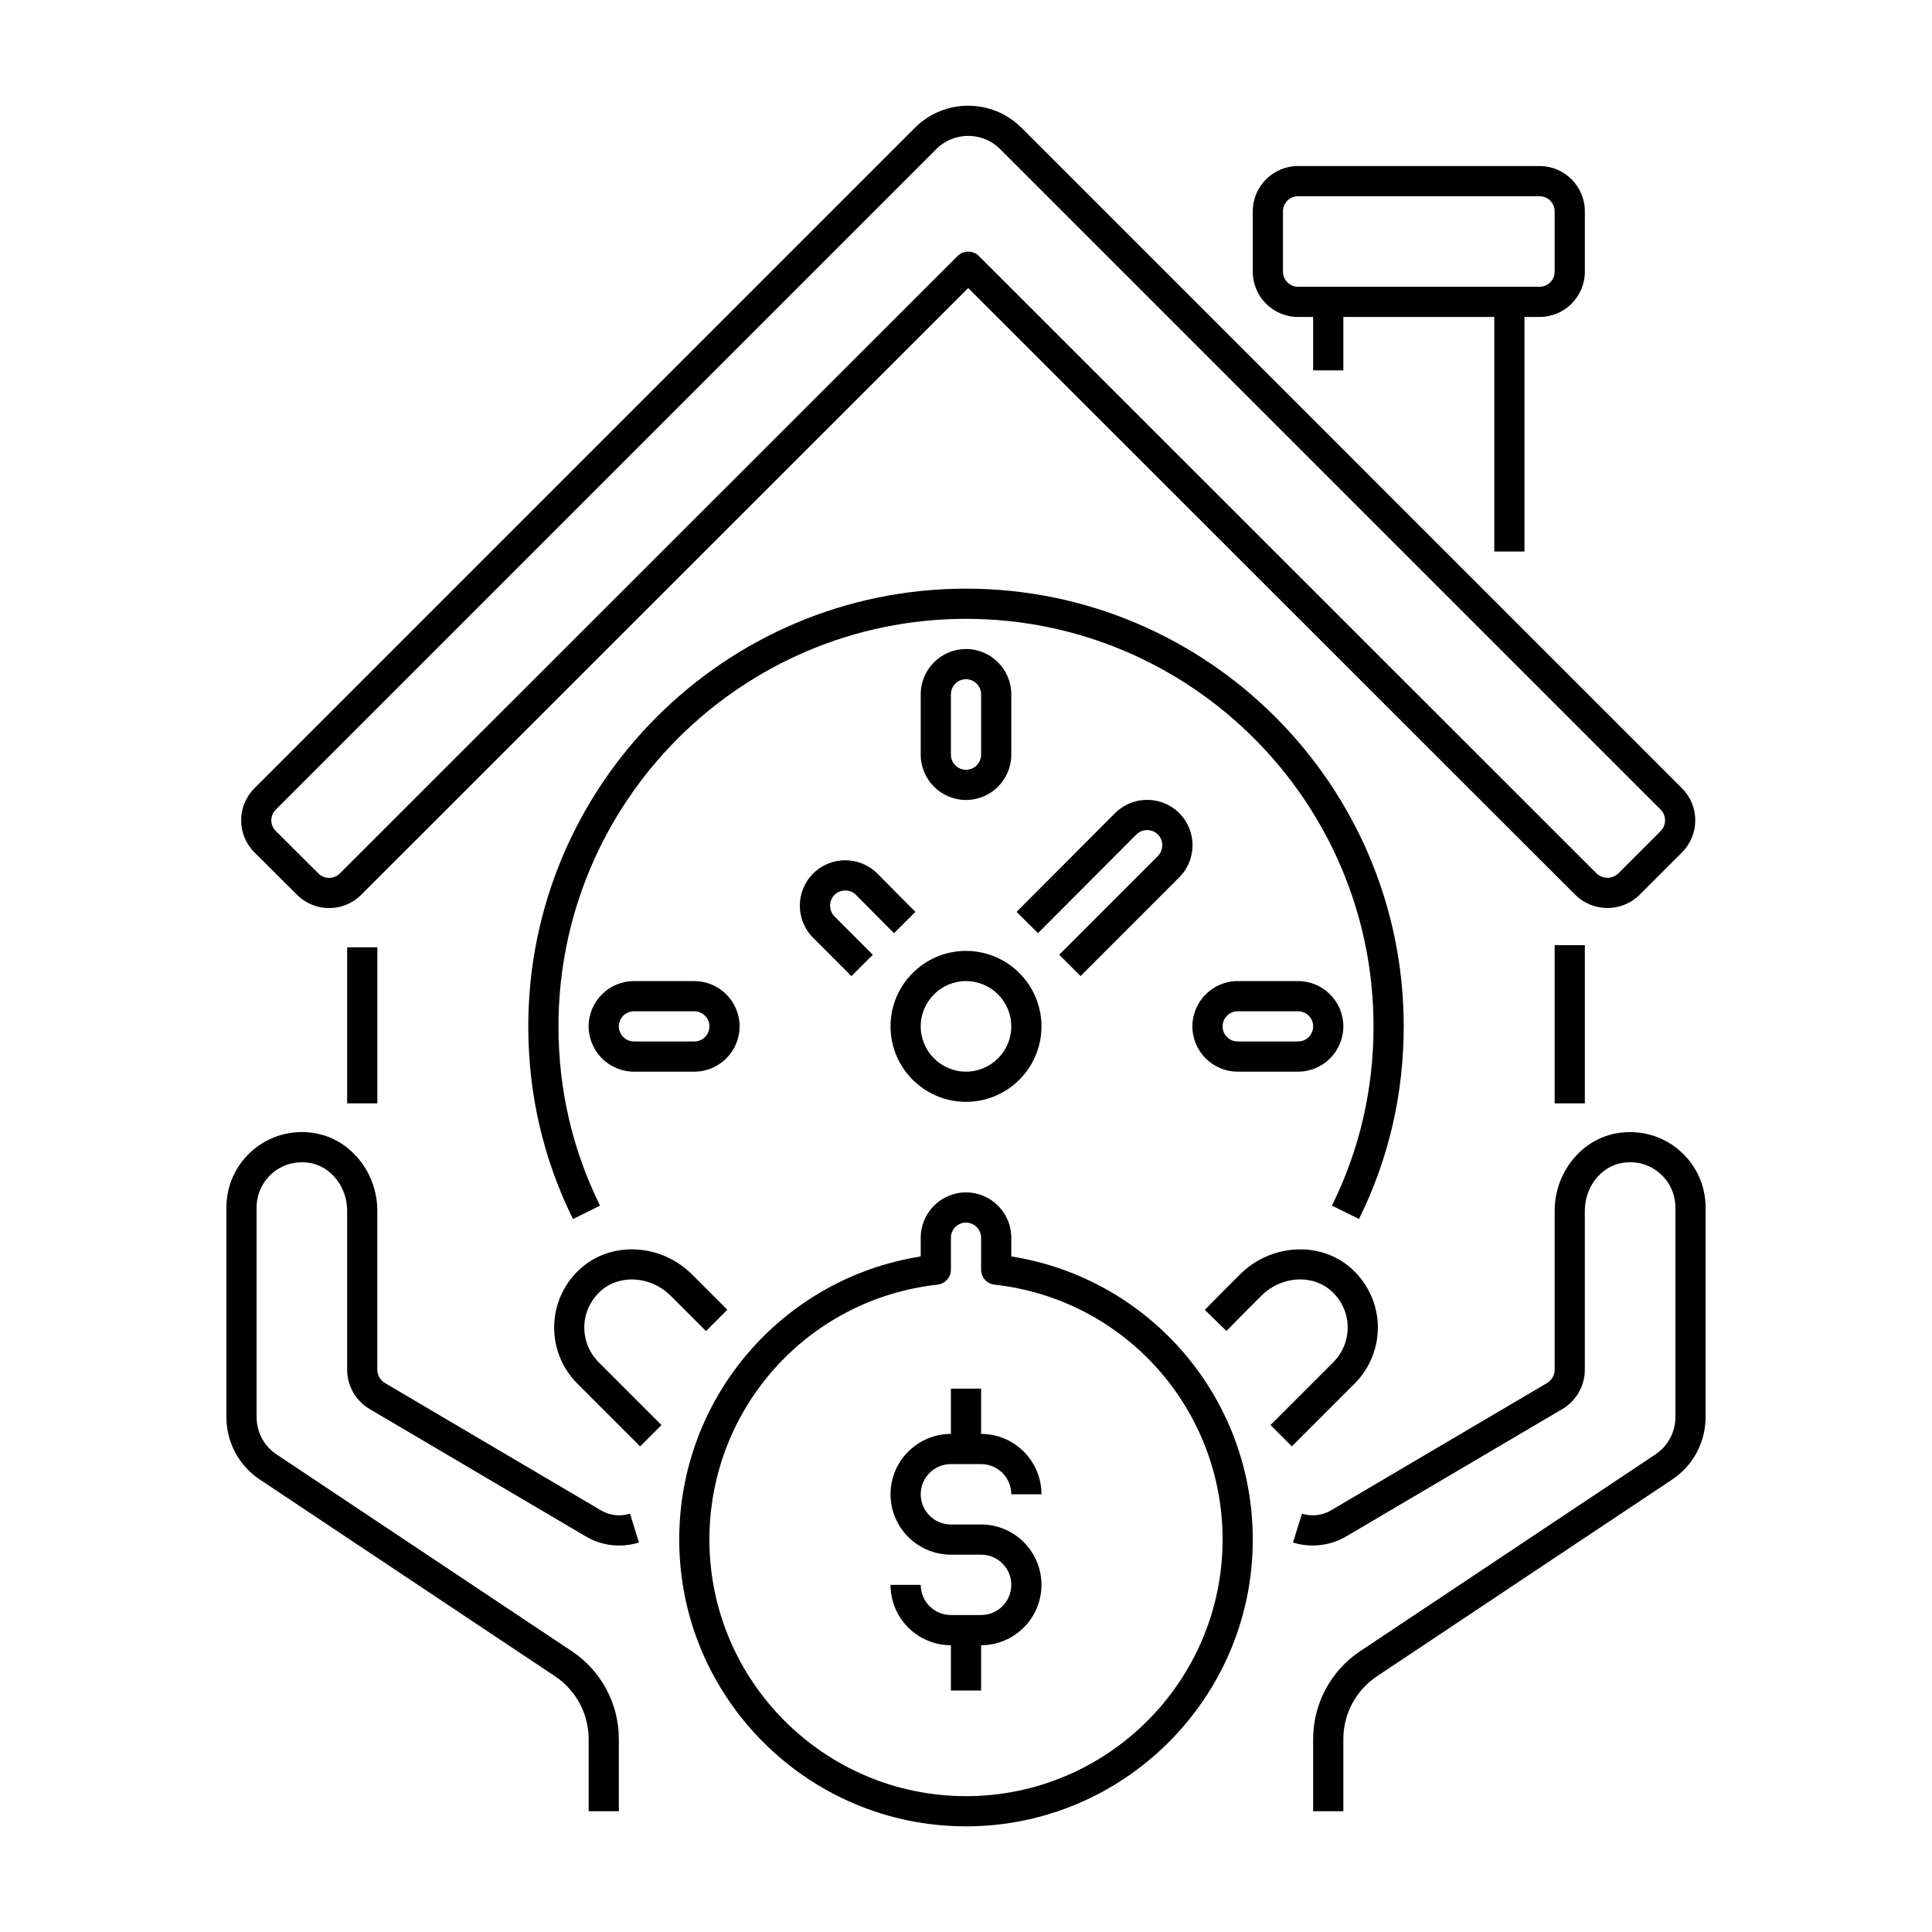 <?xml version="1.0" encoding="utf-8"?>
<!-- Generator: Adobe Illustrator 24.0.0, SVG Export Plug-In . SVG Version: 6.00 Build 0)  -->
<svg version="1.1" xmlns="http://www.w3.org/2000/svg" xmlns:xlink="http://www.w3.org/1999/xlink" x="0px" y="0px"
	 viewBox="0 0 64 64" enable-background="new 0 0 64 64" xml:space="preserve">
<g id="Grids" display="none">
	<g id="Grid_71_" display="inline">
		<g>
			<path fill="#FF0000" d="M51.9,4.1v55.8H12.1V4.1H51.9 M52,4H12v56h40V4L52,4z"/>
		</g>
		<g>
			<path fill="#4600F0" d="M59.9,12.1v39.8H4.1V12.1H59.9 M60,12H4v40h56V12L60,12z"/>
		</g>
		<g>
			<path fill="#F0C800" d="M55.9,8.1v47.8H8.1V8.1H55.9 M56,8H8v48h48V8L56,8z"/>
		</g>
		<g>
			<path fill="#00F096" d="M32,6.1c14.281,0,25.9,11.619,25.9,25.9S46.281,57.9,32,57.9S6.1,46.281,6.1,32S17.719,6.1,32,6.1 M32,6
				C17.641,6,6,17.641,6,32s11.641,26,26,26s26-11.641,26-26S46.359,6,32,6L32,6z"/>
		</g>
	</g>
</g>
<g id="Captions">
	<g>
	</g>
</g>
<g id="Icons">
	<g>
		<g>
			<path d="M50.5,18.27V10.5H51c0.827,0,1.5-0.673,1.5-1.5V7c0-0.827-0.673-1.5-1.5-1.5h-8c-0.827,0-1.5,0.673-1.5,1.5v2
				c0,0.827,0.673,1.5,1.5,1.5h0.5v1.77h1V10.5h5v7.77H50.5z M42.5,9V7c0-0.275,0.225-0.5,0.5-0.5h8c0.275,0,0.5,0.225,0.5,0.5v2
				c0,0.275-0.225,0.5-0.5,0.5h-8C42.725,9.5,42.5,9.275,42.5,9z"/>
			<rect x="11.5" y="31.38" width="1" height="5.17"/>
			<rect x="51.5" y="31.31" width="1" height="5.24"/>
			<path d="M32,19.5c-7.995,0-14.5,6.505-14.5,14.5c0,2.247,0.498,4.394,1.481,6.382l0.896-0.443C18.964,38.09,18.5,36.092,18.5,34
				c0-7.444,6.056-13.5,13.5-13.5S45.5,26.556,45.5,34c0,2.092-0.464,4.09-1.378,5.938l0.896,0.443
				C46.002,38.394,46.5,36.247,46.5,34C46.5,26.005,39.995,19.5,32,19.5z"/>
			<path d="M33.5,25v-2c0-0.827-0.673-1.5-1.5-1.5s-1.5,0.673-1.5,1.5v2c0,0.827,0.673,1.5,1.5,1.5S33.5,25.827,33.5,25z M31.5,25
				v-2c0-0.275,0.225-0.5,0.5-0.5s0.5,0.225,0.5,0.5v2c0,0.275-0.225,0.5-0.5,0.5S31.5,25.275,31.5,25z"/>
			<path d="M41,35.5h2c0.827,0,1.5-0.673,1.5-1.5s-0.673-1.5-1.5-1.5h-2c-0.827,0-1.5,0.673-1.5,1.5S40.173,35.5,41,35.5z M41,33.5
				h2c0.275,0,0.5,0.225,0.5,0.5s-0.225,0.5-0.5,0.5h-2c-0.275,0-0.5-0.225-0.5-0.5S40.725,33.5,41,33.5z"/>
			<path d="M21,32.5c-0.827,0-1.5,0.673-1.5,1.5s0.673,1.5,1.5,1.5h2c0.827,0,1.5-0.673,1.5-1.5s-0.673-1.5-1.5-1.5H21z M23.5,34
				c0,0.275-0.225,0.5-0.5,0.5h-2c-0.275,0-0.5-0.225-0.5-0.5s0.225-0.5,0.5-0.5h2C23.275,33.5,23.5,33.725,23.5,34z"/>
			<path d="M28.355,29.643l1.26,1.27l0.709-0.705l-1.261-1.271c-0.586-0.586-1.541-0.586-2.127,0c-0.587,0.586-0.587,1.541,0,2.127
				l1.27,1.271l0.707-0.707l-1.27-1.271c-0.193-0.193-0.193-0.52,0-0.713C27.836,29.452,28.163,29.45,28.355,29.643z"/>
			<path d="M35.087,31.627l0.707,0.707l3.27-3.271c0.587-0.586,0.587-1.541,0-2.127c-0.585-0.586-1.539-0.587-2.128,0.001
				l-3.26,3.27l0.709,0.705l3.259-3.269c0.193-0.193,0.52-0.193,0.713,0s0.193,0.52,0,0.713L35.087,31.627z"/>
			<path d="M32,36.5c1.379,0,2.5-1.121,2.5-2.5s-1.121-2.5-2.5-2.5s-2.5,1.121-2.5,2.5S30.621,36.5,32,36.5z M32,32.5
				c0.827,0,1.5,0.673,1.5,1.5s-0.673,1.5-1.5,1.5s-1.5-0.673-1.5-1.5S31.173,32.5,32,32.5z"/>
			<path d="M7.5,46.94c0,0.84,0.417,1.616,1.112,2.075l9.771,6.511c0.699,0.466,1.117,1.245,1.117,2.084V60h1v-2.39
				c0-1.174-0.584-2.265-1.563-2.916l-9.772-6.512C8.749,47.907,8.5,47.443,8.5,46.94V40c0-0.898,0.793-1.633,1.759-1.477
				c0.708,0.116,1.241,0.798,1.241,1.587v5.27c0,0.522,0.28,1.017,0.736,1.291l7.158,4.219c0.532,0.318,1.179,0.393,1.773,0.208
				l-0.297-0.955c-0.321,0.101-0.676,0.06-0.967-0.113l-7.156-4.218c-0.15-0.091-0.248-0.26-0.248-0.432v-5.27
				c0-1.273-0.894-2.38-2.078-2.573C8.882,37.279,7.5,38.459,7.5,40V46.94z"/>
			<path d="M22.217,42.924l1.17,1.17l0.707-0.707l-1.17-1.17c-0.991-0.991-2.572-1.112-3.601-0.273
				c-1.215,0.994-1.288,2.799-0.196,3.891l2.079,2.079l0.707-0.707l-2.079-2.079c-0.668-0.668-0.644-1.782,0.121-2.409
				C20.592,42.201,21.583,42.291,22.217,42.924z"/>
			<path d="M45.641,43.845c-0.037-0.737-0.389-1.431-0.965-1.902c-1.026-0.836-2.608-0.716-3.6,0.274
				c-0.462,0.462-0.844,0.844-1.165,1.175l0.717,0.697c0.319-0.329,0.697-0.707,1.155-1.165c0.632-0.633,1.625-0.725,2.261-0.207
				c0.362,0.297,0.574,0.715,0.598,1.178c0.022,0.458-0.15,0.907-0.476,1.232l-2.079,2.079l0.707,0.707l2.079-2.079
				C45.397,45.31,45.677,44.585,45.641,43.845z"/>
			<path d="M53.579,37.537c-1.186,0.193-2.079,1.3-2.079,2.573v5.27c0,0.172-0.098,0.341-0.244,0.43l-7.162,4.221
				c-0.288,0.172-0.639,0.212-0.965,0.112l-0.297,0.955c0.595,0.185,1.24,0.108,1.771-0.207l7.164-4.222
				c0.452-0.272,0.732-0.767,0.732-1.289v-5.27c0-0.789,0.533-1.471,1.242-1.587c0.449-0.075,0.885,0.043,1.227,0.331
				C55.307,39.141,55.5,39.559,55.5,40v6.94c0,0.503-0.249,0.967-0.667,1.243l-9.771,6.511c-0.979,0.651-1.562,1.742-1.562,2.916V60
				h1v-2.39c0-0.839,0.418-1.618,1.117-2.084l9.769-6.51c0.697-0.46,1.114-1.236,1.114-2.076V40c0-0.736-0.322-1.432-0.886-1.908
				C55.054,37.617,54.314,37.416,53.579,37.537z"/>
			<path d="M32,60.5c5.238,0,9.5-4.262,9.5-9.5c0-4.697-3.409-8.652-8-9.379V41c0-0.827-0.673-1.5-1.5-1.5s-1.5,0.673-1.5,1.5v0.621
				c-4.591,0.727-8,4.682-8,9.379C22.5,56.238,26.762,60.5,32,60.5z M31.055,42.556c0.254-0.028,0.445-0.242,0.445-0.497V41
				c0-0.275,0.225-0.5,0.5-0.5s0.5,0.225,0.5,0.5v1.059c0,0.255,0.191,0.469,0.445,0.497C37.252,43.032,40.5,46.663,40.5,51
				c0,4.687-3.813,8.5-8.5,8.5s-8.5-3.813-8.5-8.5C23.5,46.663,26.748,43.032,31.055,42.556z"/>
			<path d="M32.5,53.5h-1c-0.552,0-1-0.448-1-1h-1c0,1.103,0.897,2,2,2V56h1v-1.5c1.103,0,2-0.897,2-2s-0.897-2-2-2h-1
				c-0.552,0-1-0.448-1-1s0.448-1,1-1h1c0.552,0,1,0.448,1,1h1c0-1.103-0.897-2-2-2V46h-1v1.5c-1.103,0-2,0.897-2,2s0.897,2,2,2h1
				c0.552,0,1,0.448,1,1S33.052,53.5,32.5,53.5z"/>
		</g>
		<path d="M9.844,29.645c0.586,0.584,1.536,0.581,2.119-0.002l20.11-20.101L52.18,29.639c0.581,0.581,1.532,0.588,2.127,0.01
			l1.41-1.41c0.587-0.586,0.587-1.54,0.002-2.125L33.837,4.231c-0.973-0.972-2.555-0.972-3.527,0L8.428,26.113
			c-0.583,0.584-0.59,1.533,0.002,2.124L9.844,29.645z M9.135,26.82L31.017,4.938c0.582-0.582,1.531-0.582,2.113,0l21.882,21.882
			c0.195,0.195,0.194,0.514-0.002,0.711l-1.405,1.405c-0.196,0.191-0.525,0.187-0.718-0.005l-20.46-20.45
			c-0.195-0.195-0.512-0.195-0.707,0L11.256,28.935c-0.195,0.195-0.512,0.195-0.707,0.001l-1.413-1.408
			C8.939,27.333,8.939,27.016,9.135,26.82z"/>
	</g>
</g>
</svg>
